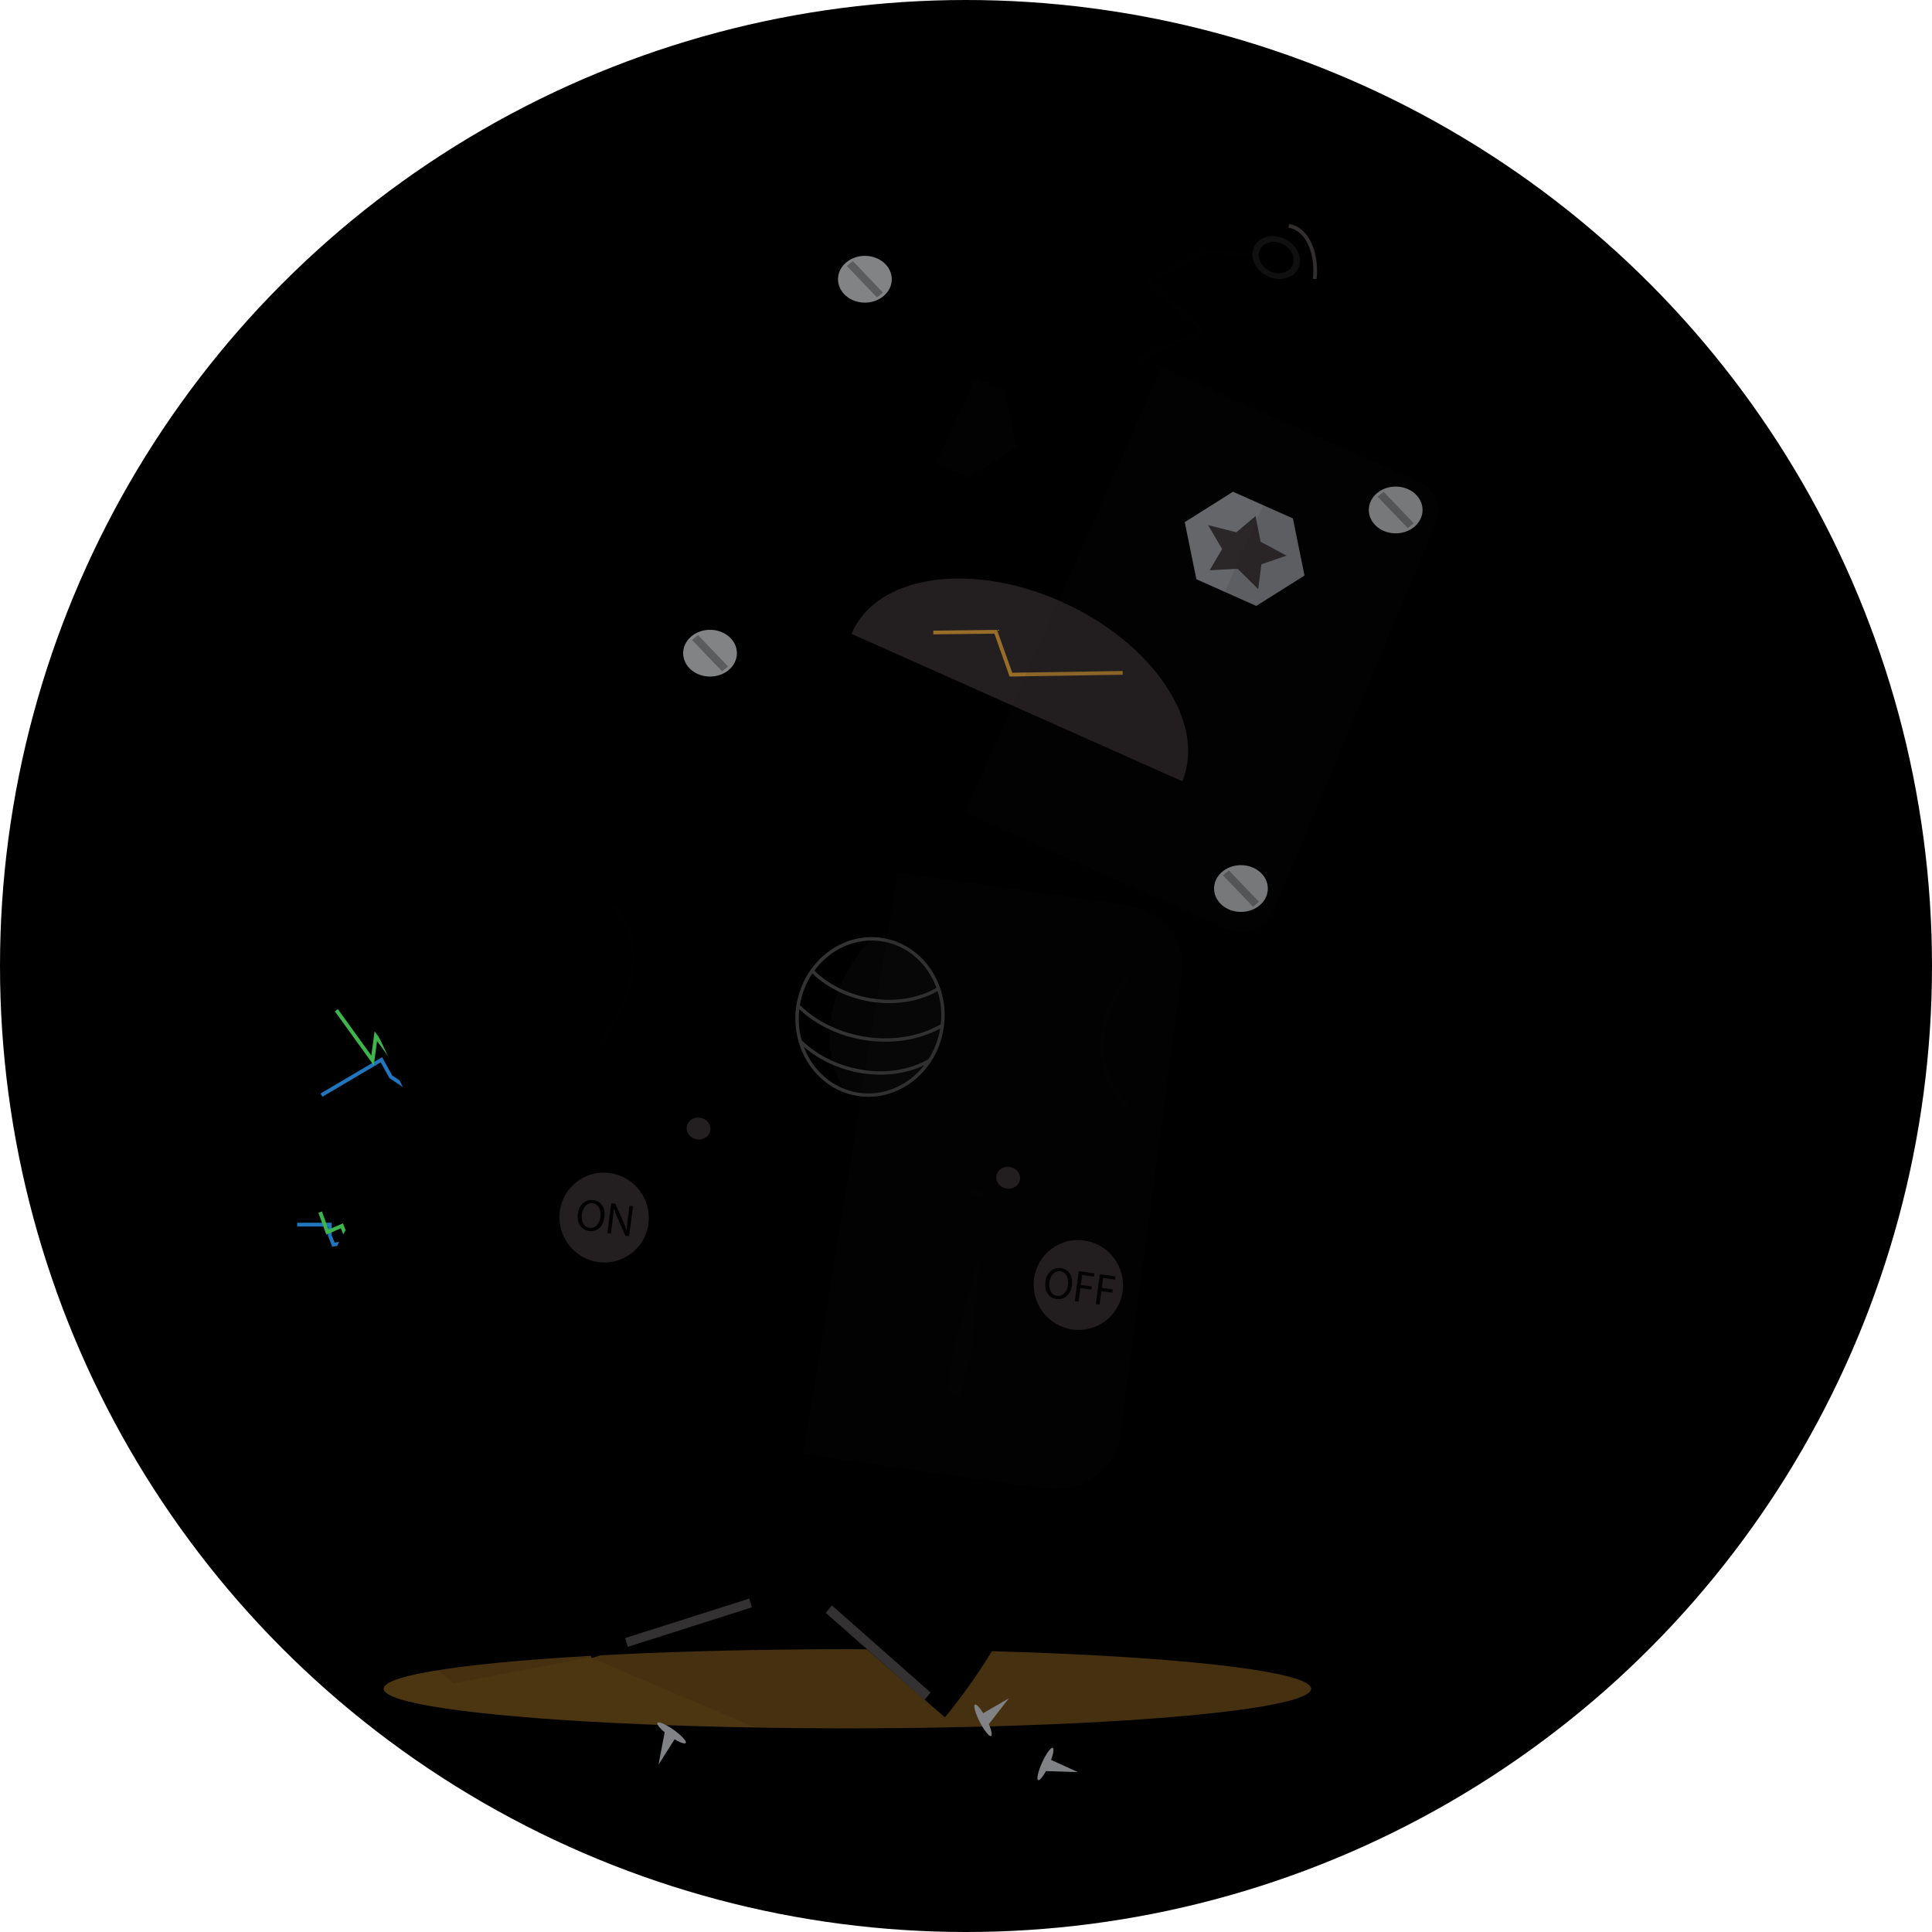 <?xml version="1.0" ?>
<!DOCTYPE svg  PUBLIC '-//W3C//DTD SVG 1.1//EN'  'http://www.w3.org/Graphics/SVG/1.1/DTD/svg11.dtd'>
<svg enable-background="new 0 0 512 512" height="512px" version="1.1"
	viewBox="0 0 512 512" width="512px" xml:space="preserve"
	xmlns="http://www.w3.org/2000/svg"
	xmlns:xlink="http://www.w3.org/1999/xlink">
	<filter id="darker">
	  <feComponentTransfer>
	      <feFuncR type="linear" slope="0.75"/>
	      <feFuncG type="linear" slope="0.75"/>
	      <feFuncB type="linear" slope="0.75"/>
	  </feComponentTransfer>
	</filter>
	<filter id="darker2">
	  <feComponentTransfer>
	      <feFuncR type="linear" slope="0.25"/>
	      <feFuncG type="linear" slope="0.25"/>
	      <feFuncB type="linear" slope="0.25"/>
	  </feComponentTransfer>
	</filter>
	<filter id="lighter">
	  <feComponentTransfer>
	      <feFuncR type="linear" slope="2"/>
	      <feFuncG type="linear" slope="2"/>
	      <feFuncB type="linear" slope="2"/>
	  </feComponentTransfer>
	</filter>
	<filter id="lighter2">
	  <feComponentTransfer>
	      <feFuncR type="linear" slope="5"/>
	      <feFuncG type="linear" slope="5"/>
	      <feFuncB type="linear" slope="5"/>
	  </feComponentTransfer>
	</filter>

	<g id="Background" class="background">
		<circle cx="256" cy="256" r="256" />
	</g>
	<g id="Shadow">
		<ellipse cx="224.568" cy="447.54" fill="#4C3612" rx="122.904" ry="10.479" />
		<path d="M474.992,388.652L381.007,131.49l-20.318-11.086l-17.236-53.881l-24.008-0.558l-14.949,8.65l14.502,12.955   l-21.979,7.948l-120.418,82.229l14.954,63.754l-38.972,7.564l-54.308,23.583l57.886,72.933l-16.566,24.298l-39.467-41.276   L66.64,373.011l6.128,31.887l47.37,41.209l36.16-6.875l44.031,18.621h213.13C437.919,438.745,458.82,415.295,474.992,388.652z" opacity="0.1" />
	</g>
	<g id="Foot" class="metal">
		<path id="right-foot" d="M271.459,387.037c-11.188-9.765-38.753,4.887-61.567,32.723l40.518,35.356 C273.223,427.281,282.647,396.801,271.459,387.037z" />
		<polygon id="right-sole" fill="#333131" points="220.467,425.455 218.835,427.413 244.994,450.494 246.625,448.536" />
		<path id="left-foot" d="M164.483,368.006c-14.511,4.545-17.953,36.509-7.688,71.391l52.548-16.46   C199.079,388.055,178.994,363.461,164.483,368.006z" />
		<polygon id="left-sole" fill="#333131" points="198.556,423.643 165.666,434.107 166.365,436.429 199.255,425.963" />
	</g>
	<g id="Nail" fill="#818285">
		<polyline points="277.604,465.967 285.678,469.633 276.451,469.339" />
		<path d="M277.922,467.9c-1.071,2.355-2.327,4.076-2.809,3.845c-0.479-0.233-0.002-2.331,1.068-4.687    s2.327-4.077,2.808-3.844C279.471,463.447,278.992,465.545,277.922,467.9z" />
		<polyline points="259.673,454.528 267.361,450.065 261.595,457.504" />
		<path d="M261.361,455.426c1.185,2.299,1.764,4.369,1.295,4.625c-0.47,0.258-1.809-1.396-2.991-3.693    c-1.184-2.297-1.764-4.367-1.294-4.625C258.84,451.476,260.18,453.13,261.361,455.426z" />
		<polyline points="179.329,460.046 174.507,467.668 176.292,458.323" />
		<path d="M177.428,460.054c-2.078-1.474-3.519-3.033-3.218-3.485c0.301-0.451,2.229,0.378,4.307,1.852    c2.078,1.474,3.519,3.034,3.218,3.485C181.434,462.356,179.506,461.527,177.428,460.054z" />
	</g>
	<g id="hand-arm" class="metal">
		<g id="left-arm-wires">
			<polygon fill="#2075BC" points="88.053,330.354 86.91,327.503 86.91,325.025 78.757,325.025 78.757,324.031 87.904,324.031     87.904,327.403 88.684,329.28 91.195,328.991 91.308,329.979   " />
			<polygon fill="#3DB54A" points="91.429,328.344 90.333,325.519 86.479,327.177 84.377,321.393 85.311,321.053 87.053,325.847     90.888,324.198 92.356,327.984   " />
			<polygon fill="#2075BC" points="85.446,290.652 84.94,289.797 101.263,280.163 103.958,285.022 107.283,287.238 112.02,283.813     112.602,284.618 107.306,288.447 103.206,285.716 100.889,281.538   " />
			<polygon fill="#3DB54A" points="105.261,283.168 99.923,275.883 99.063,282.335 88.734,268.004 89.541,267.423 98.407,279.727     99.265,273.301 106.063,282.58   " />
		
		</g>
		<g id="left-arm">
			<path id="lower-arm-left" d="M100.624,328.768c0.033-0.052-3.073-2.121-7.76-5.2l-11.529,21.69l-14.198,27.919l16,10.923l5.838-10.142   c0,0,14.254-23.14,16.505-30.957C107.731,335.184,100.493,328.976,100.624,328.768z" />
			<path id="upper-arm-left" d="M164.022,251.65c-2.778-7.112-11.476-10.198-19.428-6.893l-47.198,23.801l10.629,22.175   c15.51-6.649,46.629-20.221,46.629-20.221C162.606,267.208,166.8,258.763,164.022,251.65z" />
		</g>
		<g id="left-hand" filter="url(#darker2)">
			<path d="M52.744,392.127c1.308-1.711,2.647-3.398,3.999-5.079c-0.462-2.539-0.108-5.066,1.228-7.18   c3.25-5.139,10.978-5.874,17.259-1.645c6.28,4.23,8.737,11.825,5.487,16.964c-1.343,2.124-3.456,3.484-5.91,4.06   c-0.531,1.932-1.021,3.88-1.541,5.816c5.283-0.085,10.067-2.357,12.805-6.686c4.876-7.706,1.422-18.943-7.714-25.097   s-20.496-4.894-25.371,2.814C50.021,380.781,50.144,386.768,52.744,392.127z" />
		</g>
		<g id="right-arm" filter="url(#darker)">
			<path d="M368.433,243.967l-6.877,30.707l-49.185-10.894c-8.131-1.153-15.541,4.069-16.553,11.667   c-1.012,7.597,4.76,14.69,12.891,15.844c0,0,56.604,9.084,56.637,8.837c0.032-0.245,9.047-0.096,12.215-7.536   s7.076-34.561,7.076-34.561l2.007-11.612L368.433,243.967z" />
		</g>
		<g id="right-hand" filter="url(#darker2)">
			<path d="M391.94,218.757c-0.475,2.124-0.986,4.24-1.514,6.355c1.47,2.091,2.196,4.533,1.862,7.033   c-0.812,6.079-7.493,10.15-14.925,9.093c-7.43-1.057-12.796-6.841-11.983-12.92c0.335-2.512,1.683-4.672,3.662-6.275   c-0.319-1.98-0.683-3.958-1.013-5.938c-4.743,2.406-8.128,6.569-8.812,11.688c-1.218,9.118,6.557,17.756,17.365,19.292   c10.808,1.537,20.557-4.609,21.775-13.727C399.099,227.815,396.509,222.456,391.94,218.757z" />
		</g>
	</g>
	<g id="Body">
		<g id="torso" class="clothing" filter="url(#lighter)">
			<path d="M298.484,239.836L173.467,222.06c-9.876-1.404-18.951,4.891-20.167,13.99l-16.39,122.718   c-1.14,8.536,5.508,16.598,14.774,17.915l125.016,17.776c9.877,1.404,18.951-4.892,20.167-13.989l16.39-122.719   C314.397,249.215,307.75,241.154,298.484,239.836z" />
		</g>
		<g id="window" class="clothing">
			<polygon points="180.352,292.776 170.798,364.314 265.049,377.716 274.604,306.177  " />
			<path id="black-panel-thing" d="M258.657,315.212l-0.558-0.045c-1.271-0.103-2.396,0.854-2.499,2.125l-4.062,50.201   c-0.103,1.271,0.853,2.396,2.125,2.499l0.559,0.045c1.271,0.103,2.396-0.854,2.499-2.125l4.062-50.201   C260.886,316.439,259.929,315.315,258.657,315.212z" fill="#010101" />
			<path id="door" filter="url(#darker2)" d="M188.525,297.714l-17.007,66.133l87.78,24.032l17.007-66.132L188.525,297.714z M252.493,376.441   c-0.28,1.011-1.395,1.574-2.477,1.254l-0.917-0.271c-0.955-0.283-1.532-1.243-1.285-2.134l13.708-49.286   c0.281-1.01,1.396-1.575,2.477-1.254l0.919,0.271c0.953,0.282,1.531,1.242,1.283,2.134L252.493,376.441z" />
		</g>
		<g id="bolts" fill="#231F20">
			<path d="M188.254,299.521c-0.212,1.586-1.789,2.673-3.521,2.426c-1.733-0.246-2.966-1.731-2.754-3.317   c0.212-1.587,1.789-2.673,3.521-2.427C187.233,296.449,188.466,297.936,188.254,299.521z" />
			<path d="M270.313,312.56c-0.212,1.586-1.789,2.673-3.521,2.427s-2.966-1.732-2.753-3.318   c0.211-1.586,1.788-2.673,3.52-2.426C269.293,309.488,270.525,310.974,270.313,312.56z" />
	
		</g>	
		<g id="on-off-buttons" fill="#231F20">
			<path d="M161.674,310.877c-6.485-0.923-12.447,3.608-13.317,10.119c-0.869,6.511,3.683,12.536,10.168,13.458   c6.485,0.922,12.448-3.608,13.317-10.119S168.159,311.799,161.674,310.877z" />
			<path d="M287.349,328.746c-6.484-0.922-12.447,3.608-13.317,10.119c-0.869,6.511,3.684,12.536,10.168,13.458   c6.486,0.923,12.448-3.607,13.318-10.118C298.386,335.693,293.834,329.668,287.349,328.746z" />
			<g id="text" fill="#010101">
				<g id="on">
					<path d="M160.185,322.552c-0.365,2.732-2.168,3.954-4.133,3.674c-2.033-0.289-3.243-2.118-2.922-4.521    c0.337-2.521,2.077-3.954,4.132-3.662C159.363,318.341,160.5,320.194,160.185,322.552z M154.196,321.832    c-0.227,1.696,0.461,3.343,2.025,3.566c1.576,0.223,2.667-1.147,2.908-2.949c0.211-1.578-0.369-3.342-2.024-3.577    C155.461,318.638,154.428,320.089,154.196,321.832z" />
					<path d="M160.938,326.788l1.061-7.94l1.085,0.154l1.93,4.368c0.446,1.013,0.78,1.912,1.037,2.777l0.024-0.009    c0.05-1.073,0.157-2.043,0.322-3.28l0.443-3.322l0.937,0.133l-1.061,7.941l-1.005-0.143l-1.905-4.377    c-0.418-0.96-0.812-1.94-1.085-2.855l-0.036,0.007c-0.076,1.01-0.182,1.967-0.357,3.286l-0.454,3.394L160.938,326.788z" />
				</g>
				<g id="off">
					<path d="M284.084,340.577c-0.365,2.733-2.168,3.953-4.133,3.675c-2.032-0.289-3.242-2.118-2.922-4.521    c0.338-2.521,2.078-3.955,4.132-3.663C283.262,336.366,284.398,338.221,284.084,340.577z M278.096,339.857    c-0.228,1.697,0.46,3.343,2.024,3.565c1.577,0.225,2.666-1.146,2.907-2.948c0.211-1.578-0.367-3.341-2.023-3.577    C279.359,336.663,278.328,338.113,278.096,339.857z" />
					<path d="M285.898,336.873l4.145,0.59l-0.115,0.859l-3.151-0.447l-0.352,2.639l2.912,0.414l-0.114,0.848    l-2.911-0.413l-0.481,3.594l-0.993-0.142L285.898,336.873z" />
					<path d="M291.463,337.664l4.144,0.59l-0.114,0.859l-3.15-0.447l-0.353,2.639l2.912,0.415l-0.114,0.848    l-2.911-0.414l-0.48,3.594l-0.994-0.142L291.463,337.664z" />
				</g>
			</g>
		</g>
		<g id="arm-sockets" fill="#010101">
			<path d="M298.724,293.805c-9.336-8.221-9.519-23.874-0.405-34.894l0.767,0.634    c-8.775,10.609-8.642,25.644,0.295,33.515L298.724,293.805z" />
			<path d="M159.717,276.066l-0.766-0.634c9.897-11.966,11.199-27.645,2.903-34.95l0.657-0.747    C171.206,247.393,169.952,263.69,159.717,276.066z" />
		</g>
	
		<g id="speaker-thing" class="clothing" filter="url(#lighter2)">
			<ellipse cx="230.56" cy="269.51" rx="20.743" ry="19.299"	transform="matrix(0.155 -0.988 0.988 0.155 -71.349 455.641)" />
			<path d="M233.586,249.441c-1.068-0.167-2.128-0.229-3.175-0.206    c-2.362,2.6-17.764,20.746-6.648,39.604c1.121,0.417,2.293,0.733,3.515,0.926c10.413,1.629,20.267-6.077,22.009-17.211    C251.028,261.418,243.999,251.07,233.586,249.441z" fill="#1C1C1C" opacity="0.2" />
			<path d="M248.724,262.013c-9.964,5.985-24.958,3.881-33.523-4.704" fill="none" />
			<path d="M246.499,280.952c-10.173,6.112-25.646,3.798-34.596-5.173" fill="none" />
			<path d="M246.724,281.331c1.665-2.554,2.837-5.521,3.346-8.769c1.806-11.544-5.477-22.307-16.234-23.99     c-10.757-1.683-20.979,6.341-22.785,17.885c-0.521,3.331-0.281,6.596,0.577,9.598l-0.041,0.041     c0.023,0.023,0.048,0.042,0.072,0.066c2.141,7.348,8.01,13.091,15.626,14.283c7.726,1.209,15.174-2.588,19.428-9.1     c0.006-0.005,0.012-0.006,0.017-0.008L246.724,281.331z M229.16,275.64c6.921,1.083,14.121,0.128,19.997-3.071     c-0.488,2.988-1.563,5.728-3.077,8.101c-9.904,5.811-24.863,3.58-33.632-5c-0.719-2.587-0.957-5.377-0.623-8.229     C216.492,271.823,222.694,274.628,229.16,275.64z M211.979,266.363c0.521-3.108,1.677-5.944,3.3-8.376     c4.187,4.017,9.793,6.58,15.607,7.489c6.132,0.96,12.471,0.074,17.58-2.819c0.864,2.736,1.185,5.721,0.847,8.781     C238.081,277.964,221.475,275.719,211.979,266.363z M233.697,249.458c6.804,1.065,12.147,5.95,14.476,12.339     c-9.67,5.584-24.014,3.566-32.375-4.553C219.943,251.586,226.701,248.364,233.697,249.458z M227.423,289.561     c-6.742-1.056-12.053-5.859-14.414-12.161c4.308,3.729,9.804,6.129,15.45,7.013c5.719,0.896,11.575,0.236,16.471-2.118     C240.758,287.629,234.203,290.621,227.423,289.561z"
			fill="#333333" />
		</g>
		
		<g id="body-shadow-overlay">
			<path d="M298.484,239.836l-60.695-8.63L212.83,385.377l63.871,9.082   c9.877,1.404,18.951-4.892,20.167-13.989l16.39-122.719C314.397,249.215,307.75,241.154,298.484,239.836z" fill="#191818" opacity="0.1" />
		</g>
	</g>
	<g id="Head">
		<g id="main-head" class="clothing">
			<path d="M375.99,127.507L232.816,63.704c-5.023-2.239-10.77-0.158-12.771,4.624l-43.126,103.031   c-1.686,4.027,0.396,8.864,4.626,10.75l143.174,63.804c5.022,2.238,10.77,0.158,12.771-4.624l43.126-103.031   C382.303,134.23,380.221,129.393,375.99,127.507z" />
		</g>
		<g id="antenna">
			<polygon fill="#010101"  points="319.941,66.131 303.24,74.55 317.694,87.461 301.584,94.779 301.995,95.684 319.494,87.736    304.992,74.781 320.136,67.146 338.163,68.749 338.251,67.759  " />
			<path d="M348.91,74.001l-0.987-0.111c0.78-6.94-2.113-13.009-6.451-13.528l0.118-0.987    C346.468,59.959,349.752,66.521,348.91,74.001z" fill="#332E2E" />
			<path d="M340.308,63.233c-3.286-1.465-6.891-0.404-8.051,2.368c-1.161,2.773,0.562,6.208,3.849,7.672   c3.287,1.464,6.892,0.404,8.053-2.369C345.318,68.133,343.595,64.698,340.308,63.233z" fill="#101010" />
			<path class="colour1" d="M339.747,64.575c-2.408-1.074-5.051-0.297-5.901,1.736c-0.852,2.032,0.412,4.55,2.821,5.624   c2.409,1.073,5.052,0.296,5.901-1.736C343.419,68.166,342.156,65.648,339.747,64.575z" />
		</g>
		<g id="eyes">
			<g id="eye-sockets" class="metal">
				<polygon id="eye-socket-left" points="269.386,118.503 256.599,126.561 240.731,119.489 237.649,104.359 250.437,96.302 266.305,103.373" />
			</g>
			<g id="iris" class="eye">
				<polygon points="257.494,122.28 252.044,116.897 244.634,117.274 247.937,111.652 244.204,105.307 251.696,107.215    256.799,102.917 258.126,109.718 265.013,113.407 258.341,115.702  " />
			
			</g>
		</g>
		<g id="mouth">
			<path d="M281.244,159.436c-24.204-10.787-49.088-6.963-55.578,8.541l87.656,39.063   C319.812,191.535,305.45,170.223,281.244,159.436z" fill="#231F20" />
			<polygon id="mouth-line" fill="#986D29" points="267.555,179.288 263.517,167.921 247.338,168.114 247.327,167.12 264.216,166.918     268.254,178.282 297.5,177.817 297.516,178.811   " />
	
		</g>
	<g>
	<ellipse cx="229.205" cy="74.002" fill="#818385" rx="7.125" ry="6.198" />
	<polygon fill="#5B5C5E"
		points="226.007,69.19 224.431,70.491 232.403,78.813 233.979,77.512   " />
	</g>
	<g>
	<ellipse cx="369.869" cy="135.143" fill="#818385" rx="7.123" ry="6.198" />
	<polygon fill="#5B5C5E"
		points="366.672,130.332 365.095,131.632 373.067,139.954 374.644,138.654   " />
	</g>
	<g>
	<ellipse cx="328.864" cy="235.469" fill="#818385" rx="7.124" ry="6.197" />
	<polygon fill="#5B5C5E"
		points="325.666,230.658 324.09,231.958 332.062,240.28 333.638,238.98   " />
	</g>
	<g>
	<ellipse cx="188.166" cy="173.102" fill="#818385" rx="7.124" ry="6.198" />
	<polygon fill="#5B5C5E"
		points="184.968,168.291 183.392,169.591 191.364,177.913 192.94,176.612   " />
	</g>
	<polygon fill="#191818" opacity="0.1"
		points="248.076,122.763 256.599,126.561 269.386,118.503 266.305,103.373 258.59,99.935    258.59,99.935  " />
	<polygon fill="#6E6F72"
		points="345.707,152.514 332.92,160.572 317.052,153.5 313.97,138.371 326.757,130.313 342.626,137.384     " />
	<polygon fill="#2D292A"
		points="333.438,156.123 327.986,150.74 320.576,151.117 323.88,145.495 320.146,139.15 327.639,141.058    332.742,136.76 334.069,143.562 340.955,147.25 334.283,149.545  " />
	<polygon fill="#191818" opacity="0.1"
		points="324.549,156.842 332.92,160.572 345.707,152.514 342.626,137.384 334.815,133.904     " />
	<path
		d="M375.99,127.685l-68.188-30.387l-52.091,118.04l69.007,30.752   c5.022,2.239,10.77,0.158,12.771-4.624l43.126-103.031C382.303,134.408,380.221,129.57,375.99,127.685z"
		fill="#191818" opacity="0.1" />
	</g>
</svg>